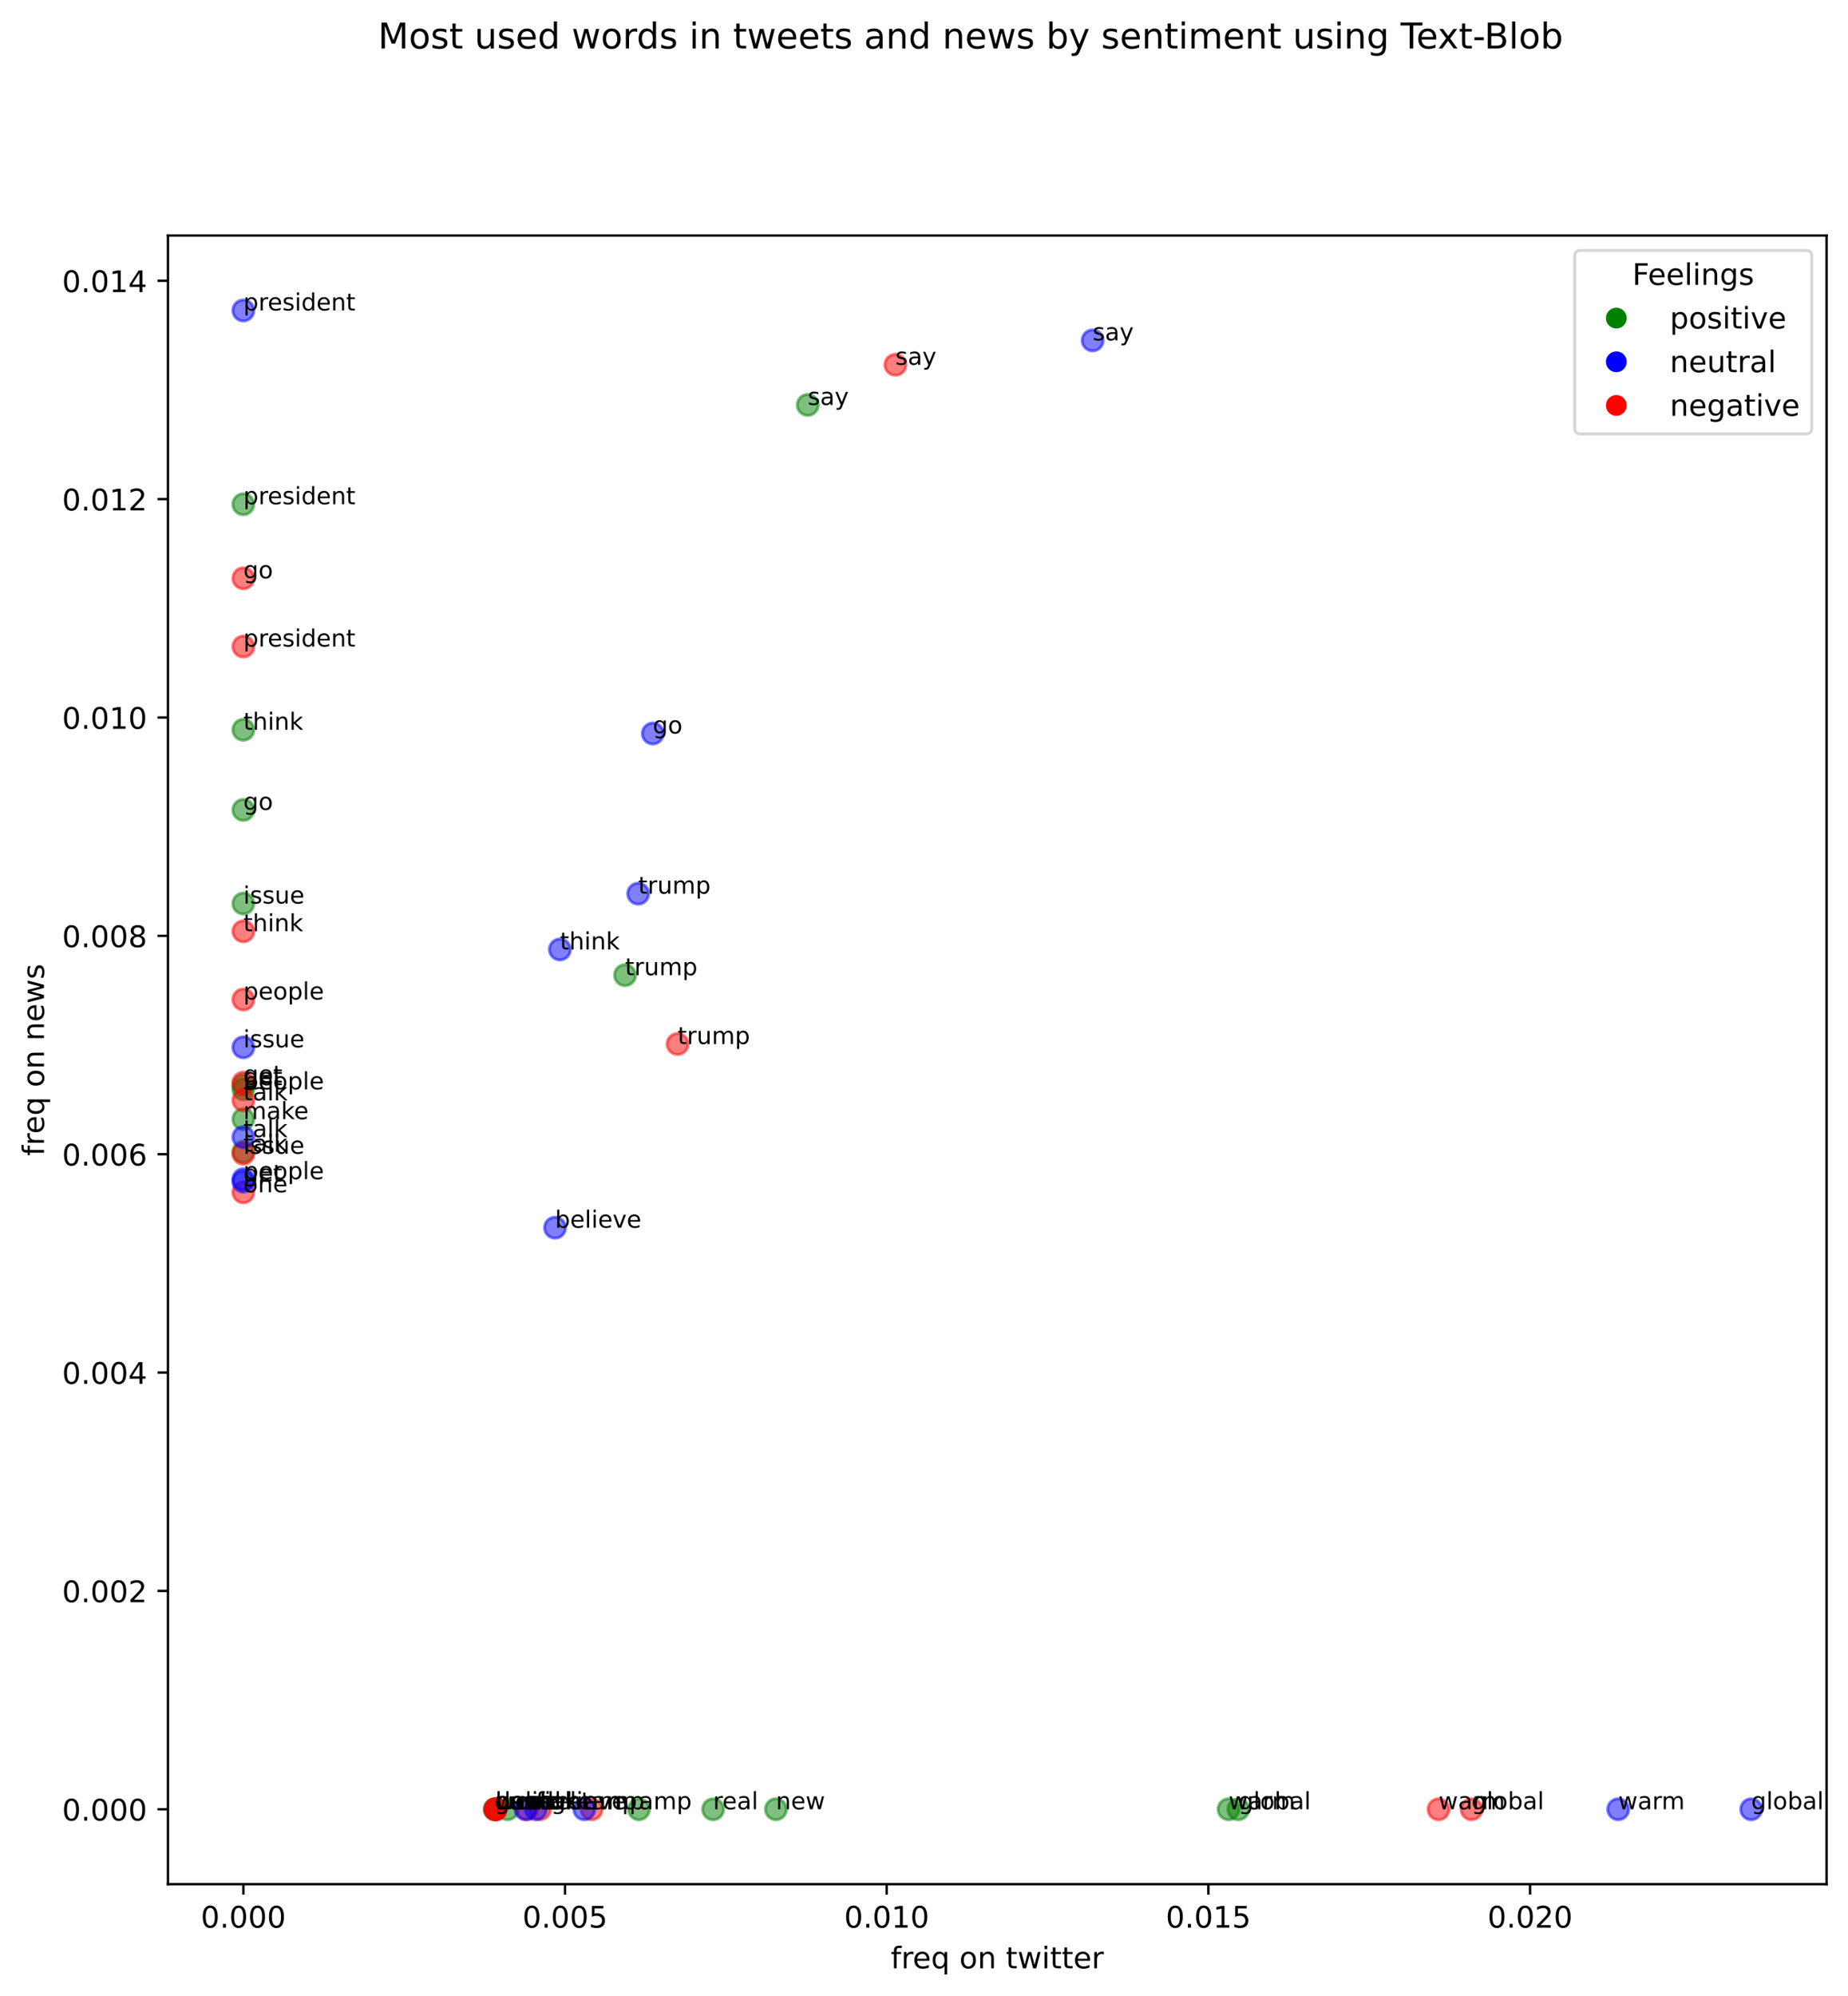 <?xml version="1.0" encoding="utf-8" standalone="no"?>
<!DOCTYPE svg PUBLIC "-//W3C//DTD SVG 1.1//EN"
  "http://www.w3.org/Graphics/SVG/1.1/DTD/svg11.dtd">
<!-- Created with matplotlib (https://matplotlib.org/) -->
<svg height="671.156pt" version="1.1" viewBox="0 0 621.706 671.156" width="621.706pt" xmlns="http://www.w3.org/2000/svg" xmlns:xlink="http://www.w3.org/1999/xlink">
 <defs>
  <style type="text/css">*{stroke-linecap:butt;stroke-linejoin:round;}</style>
 </defs>
 <g id="figure_1">
  <g id="patch_1">
   <path d="M 0 671.156 
L 621.706 671.156 
L 621.706 0 
L 0 0 
z
" style="fill:#ffffff;"/>
  </g>
  <g id="axes_1">
   <g id="patch_2">
    <path d="M 56.506 633.6 
L 614.506 633.6 
L 614.506 79.2 
L 56.506 79.2 
z
" style="fill:#ffffff;"/>
   </g>
   <g id="PathCollection_1">
    <defs>
     <path d="M 0 3.536 
C 0.938 3.536 1.837 3.163 2.5 2.5 
C 3.163 1.837 3.536 0.938 3.536 0 
C 3.536 -0.938 3.163 -1.837 2.5 -2.5 
C 1.837 -3.163 0.938 -3.536 0 -3.536 
C -0.938 -3.536 -1.837 -3.163 -2.5 -2.5 
C -3.163 -1.837 -3.536 -0.938 -3.536 0 
C -3.536 0.938 -3.163 1.837 -2.5 2.5 
C -1.837 3.163 -0.938 3.536 0 3.536 
z
" id="ma06e9c3354" style="stroke:#008000;stroke-opacity:0.5;"/>
    </defs>
    <g clip-path="url(#p3a94462283)">
     <use style="fill:#008000;fill-opacity:0.5;stroke:#008000;stroke-opacity:0.5;" x="416.606" xlink:href="#ma06e9c3354" y="608.4"/>
    </g>
   </g>
   <g id="PathCollection_2">
    <g clip-path="url(#p3a94462283)">
     <use style="fill:#008000;fill-opacity:0.5;stroke:#008000;stroke-opacity:0.5;" x="413.314" xlink:href="#ma06e9c3354" y="608.4"/>
    </g>
   </g>
   <g id="PathCollection_3">
    <g clip-path="url(#p3a94462283)">
     <use style="fill:#008000;fill-opacity:0.5;stroke:#008000;stroke-opacity:0.5;" x="261.036" xlink:href="#ma06e9c3354" y="608.4"/>
    </g>
   </g>
   <g id="PathCollection_4">
    <g clip-path="url(#p3a94462283)">
     <use style="fill:#008000;fill-opacity:0.5;stroke:#008000;stroke-opacity:0.5;" x="239.909" xlink:href="#ma06e9c3354" y="608.4"/>
    </g>
   </g>
   <g id="PathCollection_5">
    <g clip-path="url(#p3a94462283)">
     <use style="fill:#008000;fill-opacity:0.5;stroke:#008000;stroke-opacity:0.5;" x="214.941" xlink:href="#ma06e9c3354" y="608.4"/>
    </g>
   </g>
   <g id="PathCollection_6">
    <g clip-path="url(#p3a94462283)">
     <use style="fill:#008000;fill-opacity:0.5;stroke:#008000;stroke-opacity:0.5;" x="170.767" xlink:href="#ma06e9c3354" y="608.4"/>
    </g>
   </g>
   <g id="PathCollection_7">
    <g clip-path="url(#p3a94462283)">
     <use style="fill:#008000;fill-opacity:0.5;stroke:#008000;stroke-opacity:0.5;" x="166.651" xlink:href="#ma06e9c3354" y="608.4"/>
    </g>
   </g>
   <g id="PathCollection_8">
    <g clip-path="url(#p3a94462283)">
     <use style="fill:#008000;fill-opacity:0.5;stroke:#008000;stroke-opacity:0.5;" x="166.377" xlink:href="#ma06e9c3354" y="608.4"/>
    </g>
   </g>
   <g id="PathCollection_9">
    <g clip-path="url(#p3a94462283)">
     <use style="fill:#008000;fill-opacity:0.5;stroke:#008000;stroke-opacity:0.5;" x="81.87" xlink:href="#ma06e9c3354" y="169.553"/>
    </g>
   </g>
   <g id="PathCollection_10">
    <g clip-path="url(#p3a94462283)">
     <use style="fill:#008000;fill-opacity:0.5;stroke:#008000;stroke-opacity:0.5;" x="81.87" xlink:href="#ma06e9c3354" y="245.398"/>
    </g>
   </g>
   <g id="PathCollection_11">
    <g clip-path="url(#p3a94462283)">
     <use style="fill:#008000;fill-opacity:0.5;stroke:#008000;stroke-opacity:0.5;" x="81.87" xlink:href="#ma06e9c3354" y="272.349"/>
    </g>
   </g>
   <g id="PathCollection_12">
    <g clip-path="url(#p3a94462283)">
     <use style="fill:#008000;fill-opacity:0.5;stroke:#008000;stroke-opacity:0.5;" x="81.87" xlink:href="#ma06e9c3354" y="303.831"/>
    </g>
   </g>
   <g id="PathCollection_13">
    <g clip-path="url(#p3a94462283)">
     <use style="fill:#008000;fill-opacity:0.5;stroke:#008000;stroke-opacity:0.5;" x="81.87" xlink:href="#ma06e9c3354" y="364.888"/>
    </g>
   </g>
   <g id="PathCollection_14">
    <g clip-path="url(#p3a94462283)">
     <use style="fill:#008000;fill-opacity:0.5;stroke:#008000;stroke-opacity:0.5;" x="81.87" xlink:href="#ma06e9c3354" y="366.319"/>
    </g>
   </g>
   <g id="PathCollection_15">
    <g clip-path="url(#p3a94462283)">
     <use style="fill:#008000;fill-opacity:0.5;stroke:#008000;stroke-opacity:0.5;" x="81.87" xlink:href="#ma06e9c3354" y="376.336"/>
    </g>
   </g>
   <g id="PathCollection_16">
    <g clip-path="url(#p3a94462283)">
     <use style="fill:#008000;fill-opacity:0.5;stroke:#008000;stroke-opacity:0.5;" x="81.87" xlink:href="#ma06e9c3354" y="387.307"/>
    </g>
   </g>
   <g id="PathCollection_17">
    <g clip-path="url(#p3a94462283)">
     <use style="fill:#008000;fill-opacity:0.5;stroke:#008000;stroke-opacity:0.5;" x="271.737" xlink:href="#ma06e9c3354" y="136.163"/>
    </g>
   </g>
   <g id="PathCollection_18">
    <g clip-path="url(#p3a94462283)">
     <use style="fill:#008000;fill-opacity:0.5;stroke:#008000;stroke-opacity:0.5;" x="210.277" xlink:href="#ma06e9c3354" y="327.92"/>
    </g>
   </g>
   <g id="PathCollection_19">
    <defs>
     <path d="M 0 3.536 
C 0.938 3.536 1.837 3.163 2.5 2.5 
C 3.163 1.837 3.536 0.938 3.536 0 
C 3.536 -0.938 3.163 -1.837 2.5 -2.5 
C 1.837 -3.163 0.938 -3.536 0 -3.536 
C -0.938 -3.536 -1.837 -3.163 -2.5 -2.5 
C -3.163 -1.837 -3.536 -0.938 -3.536 0 
C -3.536 0.938 -3.163 1.837 -2.5 2.5 
C -1.837 3.163 -0.938 3.536 0 3.536 
z
" id="m58acd26bf7" style="stroke:#ff0000;stroke-opacity:0.5;"/>
    </defs>
    <g clip-path="url(#p3a94462283)">
     <use style="fill:#ff0000;fill-opacity:0.5;stroke:#ff0000;stroke-opacity:0.5;" x="495.045" xlink:href="#m58acd26bf7" y="608.4"/>
    </g>
   </g>
   <g id="PathCollection_20">
    <g clip-path="url(#p3a94462283)">
     <use style="fill:#ff0000;fill-opacity:0.5;stroke:#ff0000;stroke-opacity:0.5;" x="483.956" xlink:href="#m58acd26bf7" y="608.4"/>
    </g>
   </g>
   <g id="PathCollection_21">
    <g clip-path="url(#p3a94462283)">
     <use style="fill:#ff0000;fill-opacity:0.5;stroke:#ff0000;stroke-opacity:0.5;" x="199.025" xlink:href="#m58acd26bf7" y="608.4"/>
    </g>
   </g>
   <g id="PathCollection_22">
    <g clip-path="url(#p3a94462283)">
     <use style="fill:#ff0000;fill-opacity:0.5;stroke:#ff0000;stroke-opacity:0.5;" x="181.668" xlink:href="#m58acd26bf7" y="608.4"/>
    </g>
   </g>
   <g id="PathCollection_23">
    <g clip-path="url(#p3a94462283)">
     <use style="fill:#ff0000;fill-opacity:0.5;stroke:#ff0000;stroke-opacity:0.5;" x="177.329" xlink:href="#m58acd26bf7" y="608.4"/>
    </g>
   </g>
   <g id="PathCollection_24">
    <g clip-path="url(#p3a94462283)">
     <use style="fill:#ff0000;fill-opacity:0.5;stroke:#ff0000;stroke-opacity:0.5;" x="166.723" xlink:href="#m58acd26bf7" y="608.4"/>
    </g>
   </g>
   <g id="PathCollection_25">
    <g clip-path="url(#p3a94462283)">
     <use style="fill:#ff0000;fill-opacity:0.5;stroke:#ff0000;stroke-opacity:0.5;" x="166.723" xlink:href="#m58acd26bf7" y="608.4"/>
    </g>
   </g>
   <g id="PathCollection_26">
    <g clip-path="url(#p3a94462283)">
     <use style="fill:#ff0000;fill-opacity:0.5;stroke:#ff0000;stroke-opacity:0.5;" x="166.723" xlink:href="#m58acd26bf7" y="608.4"/>
    </g>
   </g>
   <g id="PathCollection_27">
    <g clip-path="url(#p3a94462283)">
     <use style="fill:#ff0000;fill-opacity:0.5;stroke:#ff0000;stroke-opacity:0.5;" x="81.87" xlink:href="#m58acd26bf7" y="194.473"/>
    </g>
   </g>
   <g id="PathCollection_28">
    <g clip-path="url(#p3a94462283)">
     <use style="fill:#ff0000;fill-opacity:0.5;stroke:#ff0000;stroke-opacity:0.5;" x="81.87" xlink:href="#m58acd26bf7" y="217.413"/>
    </g>
   </g>
   <g id="PathCollection_29">
    <g clip-path="url(#p3a94462283)">
     <use style="fill:#ff0000;fill-opacity:0.5;stroke:#ff0000;stroke-opacity:0.5;" x="81.87" xlink:href="#m58acd26bf7" y="313.165"/>
    </g>
   </g>
   <g id="PathCollection_30">
    <g clip-path="url(#p3a94462283)">
     <use style="fill:#ff0000;fill-opacity:0.5;stroke:#ff0000;stroke-opacity:0.5;" x="81.87" xlink:href="#m58acd26bf7" y="336.106"/>
    </g>
   </g>
   <g id="PathCollection_31">
    <g clip-path="url(#p3a94462283)">
     <use style="fill:#ff0000;fill-opacity:0.5;stroke:#ff0000;stroke-opacity:0.5;" x="81.87" xlink:href="#m58acd26bf7" y="364.033"/>
    </g>
   </g>
   <g id="PathCollection_32">
    <g clip-path="url(#p3a94462283)">
     <use style="fill:#ff0000;fill-opacity:0.5;stroke:#ff0000;stroke-opacity:0.5;" x="81.87" xlink:href="#m58acd26bf7" y="370.018"/>
    </g>
   </g>
   <g id="PathCollection_33">
    <g clip-path="url(#p3a94462283)">
     <use style="fill:#ff0000;fill-opacity:0.5;stroke:#ff0000;stroke-opacity:0.5;" x="81.87" xlink:href="#m58acd26bf7" y="387.971"/>
    </g>
   </g>
   <g id="PathCollection_34">
    <g clip-path="url(#p3a94462283)">
     <use style="fill:#ff0000;fill-opacity:0.5;stroke:#ff0000;stroke-opacity:0.5;" x="81.87" xlink:href="#m58acd26bf7" y="400.938"/>
    </g>
   </g>
   <g id="PathCollection_35">
    <g clip-path="url(#p3a94462283)">
     <use style="fill:#ff0000;fill-opacity:0.5;stroke:#ff0000;stroke-opacity:0.5;" x="301.234" xlink:href="#m58acd26bf7" y="122.659"/>
    </g>
   </g>
   <g id="PathCollection_36">
    <g clip-path="url(#p3a94462283)">
     <use style="fill:#ff0000;fill-opacity:0.5;stroke:#ff0000;stroke-opacity:0.5;" x="227.952" xlink:href="#m58acd26bf7" y="351.067"/>
    </g>
   </g>
   <g id="PathCollection_37">
    <defs>
     <path d="M 0 3.536 
C 0.938 3.536 1.837 3.163 2.5 2.5 
C 3.163 1.837 3.536 0.938 3.536 0 
C 3.536 -0.938 3.163 -1.837 2.5 -2.5 
C 1.837 -3.163 0.938 -3.536 0 -3.536 
C -0.938 -3.536 -1.837 -3.163 -2.5 -2.5 
C -3.163 -1.837 -3.536 -0.938 -3.536 0 
C -3.536 0.938 -3.163 1.837 -2.5 2.5 
C -1.837 3.163 -0.938 3.536 0 3.536 
z
" id="m113027dd14" style="stroke:#0000ff;stroke-opacity:0.5;"/>
    </defs>
    <g clip-path="url(#p3a94462283)">
     <use style="fill:#0000ff;fill-opacity:0.5;stroke:#0000ff;stroke-opacity:0.5;" x="589.143" xlink:href="#m113027dd14" y="608.4"/>
    </g>
   </g>
   <g id="PathCollection_38">
    <g clip-path="url(#p3a94462283)">
     <use style="fill:#0000ff;fill-opacity:0.5;stroke:#0000ff;stroke-opacity:0.5;" x="544.402" xlink:href="#m113027dd14" y="608.4"/>
    </g>
   </g>
   <g id="PathCollection_39">
    <g clip-path="url(#p3a94462283)">
     <use style="fill:#0000ff;fill-opacity:0.5;stroke:#0000ff;stroke-opacity:0.5;" x="196.558" xlink:href="#m113027dd14" y="608.4"/>
    </g>
   </g>
   <g id="PathCollection_40">
    <g clip-path="url(#p3a94462283)">
     <use style="fill:#0000ff;fill-opacity:0.5;stroke:#0000ff;stroke-opacity:0.5;" x="180.3" xlink:href="#m113027dd14" y="608.4"/>
    </g>
   </g>
   <g id="PathCollection_41">
    <g clip-path="url(#p3a94462283)">
     <use style="fill:#0000ff;fill-opacity:0.5;stroke:#0000ff;stroke-opacity:0.5;" x="176.771" xlink:href="#m113027dd14" y="608.4"/>
    </g>
   </g>
   <g id="PathCollection_42">
    <g clip-path="url(#p3a94462283)">
     <use style="fill:#0000ff;fill-opacity:0.5;stroke:#0000ff;stroke-opacity:0.5;" x="81.87" xlink:href="#m113027dd14" y="104.4"/>
    </g>
   </g>
   <g id="PathCollection_43">
    <g clip-path="url(#p3a94462283)">
     <use style="fill:#0000ff;fill-opacity:0.5;stroke:#0000ff;stroke-opacity:0.5;" x="81.87" xlink:href="#m113027dd14" y="352.184"/>
    </g>
   </g>
   <g id="PathCollection_44">
    <g clip-path="url(#p3a94462283)">
     <use style="fill:#0000ff;fill-opacity:0.5;stroke:#0000ff;stroke-opacity:0.5;" x="81.87" xlink:href="#m113027dd14" y="382.375"/>
    </g>
   </g>
   <g id="PathCollection_45">
    <g clip-path="url(#p3a94462283)">
     <use style="fill:#0000ff;fill-opacity:0.5;stroke:#0000ff;stroke-opacity:0.5;" x="81.87" xlink:href="#m113027dd14" y="396.519"/>
    </g>
   </g>
   <g id="PathCollection_46">
    <g clip-path="url(#p3a94462283)">
     <use style="fill:#0000ff;fill-opacity:0.5;stroke:#0000ff;stroke-opacity:0.5;" x="81.87" xlink:href="#m113027dd14" y="397.335"/>
    </g>
   </g>
   <g id="PathCollection_47">
    <g clip-path="url(#p3a94462283)">
     <use style="fill:#0000ff;fill-opacity:0.5;stroke:#0000ff;stroke-opacity:0.5;" x="367.581" xlink:href="#m113027dd14" y="114.464"/>
    </g>
   </g>
   <g id="PathCollection_48">
    <g clip-path="url(#p3a94462283)">
     <use style="fill:#0000ff;fill-opacity:0.5;stroke:#0000ff;stroke-opacity:0.5;" x="219.621" xlink:href="#m113027dd14" y="246.651"/>
    </g>
   </g>
   <g id="PathCollection_49">
    <g clip-path="url(#p3a94462283)">
     <use style="fill:#0000ff;fill-opacity:0.5;stroke:#0000ff;stroke-opacity:0.5;" x="214.706" xlink:href="#m113027dd14" y="300.506"/>
    </g>
   </g>
   <g id="PathCollection_50">
    <g clip-path="url(#p3a94462283)">
     <use style="fill:#0000ff;fill-opacity:0.5;stroke:#0000ff;stroke-opacity:0.5;" x="188.366" xlink:href="#m113027dd14" y="319.273"/>
    </g>
   </g>
   <g id="PathCollection_51">
    <g clip-path="url(#p3a94462283)">
     <use style="fill:#0000ff;fill-opacity:0.5;stroke:#0000ff;stroke-opacity:0.5;" x="186.727" xlink:href="#m113027dd14" y="412.838"/>
    </g>
   </g>
   <g id="matplotlib.axis_1">
    <g id="xtick_1">
     <g id="line2d_1">
      <defs>
       <path d="M 0 0 
L 0 3.5 
" id="m6becdf3699" style="stroke:#000000;stroke-width:0.8;"/>
      </defs>
      <g>
       <use style="stroke:#000000;stroke-width:0.8;" x="81.87" xlink:href="#m6becdf3699" y="633.6"/>
      </g>
     </g>
     <g id="text_1">
      <!-- 0.000 -->
      <g transform="translate(67.556 648.198)scale(0.1 -0.1)">
       <defs>
        <path d="M 31.781 66.406 
Q 24.172 66.406 20.328 58.906 
Q 16.5 51.422 16.5 36.375 
Q 16.5 21.391 20.328 13.891 
Q 24.172 6.391 31.781 6.391 
Q 39.453 6.391 43.281 13.891 
Q 47.125 21.391 47.125 36.375 
Q 47.125 51.422 43.281 58.906 
Q 39.453 66.406 31.781 66.406 
z
M 31.781 74.219 
Q 44.047 74.219 50.516 64.516 
Q 56.984 54.828 56.984 36.375 
Q 56.984 17.969 50.516 8.266 
Q 44.047 -1.422 31.781 -1.422 
Q 19.531 -1.422 13.062 8.266 
Q 6.594 17.969 6.594 36.375 
Q 6.594 54.828 13.062 64.516 
Q 19.531 74.219 31.781 74.219 
z
" id="DejaVuSans-48"/>
        <path d="M 10.688 12.406 
L 21 12.406 
L 21 0 
L 10.688 0 
z
" id="DejaVuSans-46"/>
       </defs>
       <use xlink:href="#DejaVuSans-48"/>
       <use x="63.623" xlink:href="#DejaVuSans-46"/>
       <use x="95.41" xlink:href="#DejaVuSans-48"/>
       <use x="159.033" xlink:href="#DejaVuSans-48"/>
       <use x="222.656" xlink:href="#DejaVuSans-48"/>
      </g>
     </g>
    </g>
    <g id="xtick_2">
     <g id="line2d_2">
      <g>
       <use style="stroke:#000000;stroke-width:0.8;" x="190.088" xlink:href="#m6becdf3699" y="633.6"/>
      </g>
     </g>
     <g id="text_2">
      <!-- 0.005 -->
      <g transform="translate(175.774 648.198)scale(0.1 -0.1)">
       <defs>
        <path d="M 10.797 72.906 
L 49.516 72.906 
L 49.516 64.594 
L 19.828 64.594 
L 19.828 46.734 
Q 21.969 47.469 24.109 47.828 
Q 26.266 48.188 28.422 48.188 
Q 40.625 48.188 47.75 41.5 
Q 54.891 34.812 54.891 23.391 
Q 54.891 11.625 47.562 5.094 
Q 40.234 -1.422 26.906 -1.422 
Q 22.312 -1.422 17.547 -0.641 
Q 12.797 0.141 7.719 1.703 
L 7.719 11.625 
Q 12.109 9.234 16.797 8.062 
Q 21.484 6.891 26.703 6.891 
Q 35.156 6.891 40.078 11.328 
Q 45.016 15.766 45.016 23.391 
Q 45.016 31 40.078 35.438 
Q 35.156 39.891 26.703 39.891 
Q 22.75 39.891 18.812 39.016 
Q 14.891 38.141 10.797 36.281 
z
" id="DejaVuSans-53"/>
       </defs>
       <use xlink:href="#DejaVuSans-48"/>
       <use x="63.623" xlink:href="#DejaVuSans-46"/>
       <use x="95.41" xlink:href="#DejaVuSans-48"/>
       <use x="159.033" xlink:href="#DejaVuSans-48"/>
       <use x="222.656" xlink:href="#DejaVuSans-53"/>
      </g>
     </g>
    </g>
    <g id="xtick_3">
     <g id="line2d_3">
      <g>
       <use style="stroke:#000000;stroke-width:0.8;" x="298.307" xlink:href="#m6becdf3699" y="633.6"/>
      </g>
     </g>
     <g id="text_3">
      <!-- 0.010 -->
      <g transform="translate(283.993 648.198)scale(0.1 -0.1)">
       <defs>
        <path d="M 12.406 8.297 
L 28.516 8.297 
L 28.516 63.922 
L 10.984 60.406 
L 10.984 69.391 
L 28.422 72.906 
L 38.281 72.906 
L 38.281 8.297 
L 54.391 8.297 
L 54.391 0 
L 12.406 0 
z
" id="DejaVuSans-49"/>
       </defs>
       <use xlink:href="#DejaVuSans-48"/>
       <use x="63.623" xlink:href="#DejaVuSans-46"/>
       <use x="95.41" xlink:href="#DejaVuSans-48"/>
       <use x="159.033" xlink:href="#DejaVuSans-49"/>
       <use x="222.656" xlink:href="#DejaVuSans-48"/>
      </g>
     </g>
    </g>
    <g id="xtick_4">
     <g id="line2d_4">
      <g>
       <use style="stroke:#000000;stroke-width:0.8;" x="406.526" xlink:href="#m6becdf3699" y="633.6"/>
      </g>
     </g>
     <g id="text_4">
      <!-- 0.015 -->
      <g transform="translate(392.212 648.198)scale(0.1 -0.1)">
       <use xlink:href="#DejaVuSans-48"/>
       <use x="63.623" xlink:href="#DejaVuSans-46"/>
       <use x="95.41" xlink:href="#DejaVuSans-48"/>
       <use x="159.033" xlink:href="#DejaVuSans-49"/>
       <use x="222.656" xlink:href="#DejaVuSans-53"/>
      </g>
     </g>
    </g>
    <g id="xtick_5">
     <g id="line2d_5">
      <g>
       <use style="stroke:#000000;stroke-width:0.8;" x="514.744" xlink:href="#m6becdf3699" y="633.6"/>
      </g>
     </g>
     <g id="text_5">
      <!-- 0.020 -->
      <g transform="translate(500.43 648.198)scale(0.1 -0.1)">
       <defs>
        <path d="M 19.188 8.297 
L 53.609 8.297 
L 53.609 0 
L 7.328 0 
L 7.328 8.297 
Q 12.938 14.109 22.625 23.891 
Q 32.328 33.688 34.812 36.531 
Q 39.547 41.844 41.422 45.531 
Q 43.312 49.219 43.312 52.781 
Q 43.312 58.594 39.234 62.25 
Q 35.156 65.922 28.609 65.922 
Q 23.969 65.922 18.812 64.312 
Q 13.672 62.703 7.812 59.422 
L 7.812 69.391 
Q 13.766 71.781 18.938 73 
Q 24.125 74.219 28.422 74.219 
Q 39.75 74.219 46.484 68.547 
Q 53.219 62.891 53.219 53.422 
Q 53.219 48.922 51.531 44.891 
Q 49.859 40.875 45.406 35.406 
Q 44.188 33.984 37.641 27.219 
Q 31.109 20.453 19.188 8.297 
z
" id="DejaVuSans-50"/>
       </defs>
       <use xlink:href="#DejaVuSans-48"/>
       <use x="63.623" xlink:href="#DejaVuSans-46"/>
       <use x="95.41" xlink:href="#DejaVuSans-48"/>
       <use x="159.033" xlink:href="#DejaVuSans-50"/>
       <use x="222.656" xlink:href="#DejaVuSans-48"/>
      </g>
     </g>
    </g>
    <g id="text_6">
     <!-- freq on twitter -->
     <g transform="translate(299.655 661.877)scale(0.1 -0.1)">
      <defs>
       <path d="M 37.109 75.984 
L 37.109 68.5 
L 28.516 68.5 
Q 23.688 68.5 21.797 66.547 
Q 19.922 64.594 19.922 59.516 
L 19.922 54.688 
L 34.719 54.688 
L 34.719 47.703 
L 19.922 47.703 
L 19.922 0 
L 10.891 0 
L 10.891 47.703 
L 2.297 47.703 
L 2.297 54.688 
L 10.891 54.688 
L 10.891 58.5 
Q 10.891 67.625 15.141 71.797 
Q 19.391 75.984 28.609 75.984 
z
" id="DejaVuSans-102"/>
       <path d="M 41.109 46.297 
Q 39.594 47.172 37.812 47.578 
Q 36.031 48 33.891 48 
Q 26.266 48 22.188 43.047 
Q 18.109 38.094 18.109 28.812 
L 18.109 0 
L 9.078 0 
L 9.078 54.688 
L 18.109 54.688 
L 18.109 46.188 
Q 20.953 51.172 25.484 53.578 
Q 30.031 56 36.531 56 
Q 37.453 56 38.578 55.875 
Q 39.703 55.766 41.062 55.516 
z
" id="DejaVuSans-114"/>
       <path d="M 56.203 29.594 
L 56.203 25.203 
L 14.891 25.203 
Q 15.484 15.922 20.484 11.062 
Q 25.484 6.203 34.422 6.203 
Q 39.594 6.203 44.453 7.469 
Q 49.312 8.734 54.109 11.281 
L 54.109 2.781 
Q 49.266 0.734 44.188 -0.344 
Q 39.109 -1.422 33.891 -1.422 
Q 20.797 -1.422 13.156 6.188 
Q 5.516 13.812 5.516 26.812 
Q 5.516 40.234 12.766 48.109 
Q 20.016 56 32.328 56 
Q 43.359 56 49.781 48.891 
Q 56.203 41.797 56.203 29.594 
z
M 47.219 32.234 
Q 47.125 39.594 43.094 43.984 
Q 39.062 48.391 32.422 48.391 
Q 24.906 48.391 20.391 44.141 
Q 15.875 39.891 15.188 32.172 
z
" id="DejaVuSans-101"/>
       <path d="M 14.797 27.297 
Q 14.797 17.391 18.875 11.75 
Q 22.953 6.109 30.078 6.109 
Q 37.203 6.109 41.297 11.75 
Q 45.406 17.391 45.406 27.297 
Q 45.406 37.203 41.297 42.844 
Q 37.203 48.484 30.078 48.484 
Q 22.953 48.484 18.875 42.844 
Q 14.797 37.203 14.797 27.297 
z
M 45.406 8.203 
Q 42.578 3.328 38.25 0.953 
Q 33.938 -1.422 27.875 -1.422 
Q 17.969 -1.422 11.734 6.484 
Q 5.516 14.406 5.516 27.297 
Q 5.516 40.188 11.734 48.094 
Q 17.969 56 27.875 56 
Q 33.938 56 38.25 53.625 
Q 42.578 51.266 45.406 46.391 
L 45.406 54.688 
L 54.391 54.688 
L 54.391 -20.797 
L 45.406 -20.797 
z
" id="DejaVuSans-113"/>
       <path id="DejaVuSans-32"/>
       <path d="M 30.609 48.391 
Q 23.391 48.391 19.188 42.75 
Q 14.984 37.109 14.984 27.297 
Q 14.984 17.484 19.156 11.844 
Q 23.344 6.203 30.609 6.203 
Q 37.797 6.203 41.984 11.859 
Q 46.188 17.531 46.188 27.297 
Q 46.188 37.016 41.984 42.703 
Q 37.797 48.391 30.609 48.391 
z
M 30.609 56 
Q 42.328 56 49.016 48.375 
Q 55.719 40.766 55.719 27.297 
Q 55.719 13.875 49.016 6.219 
Q 42.328 -1.422 30.609 -1.422 
Q 18.844 -1.422 12.172 6.219 
Q 5.516 13.875 5.516 27.297 
Q 5.516 40.766 12.172 48.375 
Q 18.844 56 30.609 56 
z
" id="DejaVuSans-111"/>
       <path d="M 54.891 33.016 
L 54.891 0 
L 45.906 0 
L 45.906 32.719 
Q 45.906 40.484 42.875 44.328 
Q 39.844 48.188 33.797 48.188 
Q 26.516 48.188 22.312 43.547 
Q 18.109 38.922 18.109 30.906 
L 18.109 0 
L 9.078 0 
L 9.078 54.688 
L 18.109 54.688 
L 18.109 46.188 
Q 21.344 51.125 25.703 53.562 
Q 30.078 56 35.797 56 
Q 45.219 56 50.047 50.172 
Q 54.891 44.344 54.891 33.016 
z
" id="DejaVuSans-110"/>
       <path d="M 18.312 70.219 
L 18.312 54.688 
L 36.812 54.688 
L 36.812 47.703 
L 18.312 47.703 
L 18.312 18.016 
Q 18.312 11.328 20.141 9.422 
Q 21.969 7.516 27.594 7.516 
L 36.812 7.516 
L 36.812 0 
L 27.594 0 
Q 17.188 0 13.234 3.875 
Q 9.281 7.766 9.281 18.016 
L 9.281 47.703 
L 2.688 47.703 
L 2.688 54.688 
L 9.281 54.688 
L 9.281 70.219 
z
" id="DejaVuSans-116"/>
       <path d="M 4.203 54.688 
L 13.188 54.688 
L 24.422 12.016 
L 35.594 54.688 
L 46.188 54.688 
L 57.422 12.016 
L 68.609 54.688 
L 77.594 54.688 
L 63.281 0 
L 52.688 0 
L 40.922 44.828 
L 29.109 0 
L 18.5 0 
z
" id="DejaVuSans-119"/>
       <path d="M 9.422 54.688 
L 18.406 54.688 
L 18.406 0 
L 9.422 0 
z
M 9.422 75.984 
L 18.406 75.984 
L 18.406 64.594 
L 9.422 64.594 
z
" id="DejaVuSans-105"/>
      </defs>
      <use xlink:href="#DejaVuSans-102"/>
      <use x="35.205" xlink:href="#DejaVuSans-114"/>
      <use x="74.068" xlink:href="#DejaVuSans-101"/>
      <use x="135.592" xlink:href="#DejaVuSans-113"/>
      <use x="199.068" xlink:href="#DejaVuSans-32"/>
      <use x="230.855" xlink:href="#DejaVuSans-111"/>
      <use x="292.037" xlink:href="#DejaVuSans-110"/>
      <use x="355.416" xlink:href="#DejaVuSans-32"/>
      <use x="387.203" xlink:href="#DejaVuSans-116"/>
      <use x="426.412" xlink:href="#DejaVuSans-119"/>
      <use x="508.199" xlink:href="#DejaVuSans-105"/>
      <use x="535.982" xlink:href="#DejaVuSans-116"/>
      <use x="575.191" xlink:href="#DejaVuSans-116"/>
      <use x="614.4" xlink:href="#DejaVuSans-101"/>
      <use x="675.924" xlink:href="#DejaVuSans-114"/>
     </g>
    </g>
   </g>
   <g id="matplotlib.axis_2">
    <g id="ytick_1">
     <g id="line2d_6">
      <defs>
       <path d="M 0 0 
L -3.5 0 
" id="m9b636e0276" style="stroke:#000000;stroke-width:0.8;"/>
      </defs>
      <g>
       <use style="stroke:#000000;stroke-width:0.8;" x="56.506" xlink:href="#m9b636e0276" y="608.4"/>
      </g>
     </g>
     <g id="text_7">
      <!-- 0.000 -->
      <g transform="translate(20.878 612.199)scale(0.1 -0.1)">
       <use xlink:href="#DejaVuSans-48"/>
       <use x="63.623" xlink:href="#DejaVuSans-46"/>
       <use x="95.41" xlink:href="#DejaVuSans-48"/>
       <use x="159.033" xlink:href="#DejaVuSans-48"/>
       <use x="222.656" xlink:href="#DejaVuSans-48"/>
      </g>
     </g>
    </g>
    <g id="ytick_2">
     <g id="line2d_7">
      <g>
       <use style="stroke:#000000;stroke-width:0.8;" x="56.506" xlink:href="#m9b636e0276" y="534.974"/>
      </g>
     </g>
     <g id="text_8">
      <!-- 0.002 -->
      <g transform="translate(20.878 538.774)scale(0.1 -0.1)">
       <use xlink:href="#DejaVuSans-48"/>
       <use x="63.623" xlink:href="#DejaVuSans-46"/>
       <use x="95.41" xlink:href="#DejaVuSans-48"/>
       <use x="159.033" xlink:href="#DejaVuSans-48"/>
       <use x="222.656" xlink:href="#DejaVuSans-50"/>
      </g>
     </g>
    </g>
    <g id="ytick_3">
     <g id="line2d_8">
      <g>
       <use style="stroke:#000000;stroke-width:0.8;" x="56.506" xlink:href="#m9b636e0276" y="461.549"/>
      </g>
     </g>
     <g id="text_9">
      <!-- 0.004 -->
      <g transform="translate(20.878 465.348)scale(0.1 -0.1)">
       <defs>
        <path d="M 37.797 64.312 
L 12.891 25.391 
L 37.797 25.391 
z
M 35.203 72.906 
L 47.609 72.906 
L 47.609 25.391 
L 58.016 25.391 
L 58.016 17.188 
L 47.609 17.188 
L 47.609 0 
L 37.797 0 
L 37.797 17.188 
L 4.891 17.188 
L 4.891 26.703 
z
" id="DejaVuSans-52"/>
       </defs>
       <use xlink:href="#DejaVuSans-48"/>
       <use x="63.623" xlink:href="#DejaVuSans-46"/>
       <use x="95.41" xlink:href="#DejaVuSans-48"/>
       <use x="159.033" xlink:href="#DejaVuSans-48"/>
       <use x="222.656" xlink:href="#DejaVuSans-52"/>
      </g>
     </g>
    </g>
    <g id="ytick_4">
     <g id="line2d_9">
      <g>
       <use style="stroke:#000000;stroke-width:0.8;" x="56.506" xlink:href="#m9b636e0276" y="388.123"/>
      </g>
     </g>
     <g id="text_10">
      <!-- 0.006 -->
      <g transform="translate(20.878 391.922)scale(0.1 -0.1)">
       <defs>
        <path d="M 33.016 40.375 
Q 26.375 40.375 22.484 35.828 
Q 18.609 31.297 18.609 23.391 
Q 18.609 15.531 22.484 10.953 
Q 26.375 6.391 33.016 6.391 
Q 39.656 6.391 43.531 10.953 
Q 47.406 15.531 47.406 23.391 
Q 47.406 31.297 43.531 35.828 
Q 39.656 40.375 33.016 40.375 
z
M 52.594 71.297 
L 52.594 62.312 
Q 48.875 64.062 45.094 64.984 
Q 41.312 65.922 37.594 65.922 
Q 27.828 65.922 22.672 59.328 
Q 17.531 52.734 16.797 39.406 
Q 19.672 43.656 24.016 45.922 
Q 28.375 48.188 33.594 48.188 
Q 44.578 48.188 50.953 41.516 
Q 57.328 34.859 57.328 23.391 
Q 57.328 12.156 50.688 5.359 
Q 44.047 -1.422 33.016 -1.422 
Q 20.359 -1.422 13.672 8.266 
Q 6.984 17.969 6.984 36.375 
Q 6.984 53.656 15.188 63.938 
Q 23.391 74.219 37.203 74.219 
Q 40.922 74.219 44.703 73.484 
Q 48.484 72.75 52.594 71.297 
z
" id="DejaVuSans-54"/>
       </defs>
       <use xlink:href="#DejaVuSans-48"/>
       <use x="63.623" xlink:href="#DejaVuSans-46"/>
       <use x="95.41" xlink:href="#DejaVuSans-48"/>
       <use x="159.033" xlink:href="#DejaVuSans-48"/>
       <use x="222.656" xlink:href="#DejaVuSans-54"/>
      </g>
     </g>
    </g>
    <g id="ytick_5">
     <g id="line2d_10">
      <g>
       <use style="stroke:#000000;stroke-width:0.8;" x="56.506" xlink:href="#m9b636e0276" y="314.697"/>
      </g>
     </g>
     <g id="text_11">
      <!-- 0.008 -->
      <g transform="translate(20.878 318.496)scale(0.1 -0.1)">
       <defs>
        <path d="M 31.781 34.625 
Q 24.75 34.625 20.719 30.859 
Q 16.703 27.094 16.703 20.516 
Q 16.703 13.922 20.719 10.156 
Q 24.75 6.391 31.781 6.391 
Q 38.812 6.391 42.859 10.172 
Q 46.922 13.969 46.922 20.516 
Q 46.922 27.094 42.891 30.859 
Q 38.875 34.625 31.781 34.625 
z
M 21.922 38.812 
Q 15.578 40.375 12.031 44.719 
Q 8.5 49.078 8.5 55.328 
Q 8.5 64.062 14.719 69.141 
Q 20.953 74.219 31.781 74.219 
Q 42.672 74.219 48.875 69.141 
Q 55.078 64.062 55.078 55.328 
Q 55.078 49.078 51.531 44.719 
Q 48 40.375 41.703 38.812 
Q 48.828 37.156 52.797 32.312 
Q 56.781 27.484 56.781 20.516 
Q 56.781 9.906 50.312 4.234 
Q 43.844 -1.422 31.781 -1.422 
Q 19.734 -1.422 13.25 4.234 
Q 6.781 9.906 6.781 20.516 
Q 6.781 27.484 10.781 32.312 
Q 14.797 37.156 21.922 38.812 
z
M 18.312 54.391 
Q 18.312 48.734 21.844 45.562 
Q 25.391 42.391 31.781 42.391 
Q 38.141 42.391 41.719 45.562 
Q 45.312 48.734 45.312 54.391 
Q 45.312 60.062 41.719 63.234 
Q 38.141 66.406 31.781 66.406 
Q 25.391 66.406 21.844 63.234 
Q 18.312 60.062 18.312 54.391 
z
" id="DejaVuSans-56"/>
       </defs>
       <use xlink:href="#DejaVuSans-48"/>
       <use x="63.623" xlink:href="#DejaVuSans-46"/>
       <use x="95.41" xlink:href="#DejaVuSans-48"/>
       <use x="159.033" xlink:href="#DejaVuSans-48"/>
       <use x="222.656" xlink:href="#DejaVuSans-56"/>
      </g>
     </g>
    </g>
    <g id="ytick_6">
     <g id="line2d_11">
      <g>
       <use style="stroke:#000000;stroke-width:0.8;" x="56.506" xlink:href="#m9b636e0276" y="241.271"/>
      </g>
     </g>
     <g id="text_12">
      <!-- 0.010 -->
      <g transform="translate(20.878 245.071)scale(0.1 -0.1)">
       <use xlink:href="#DejaVuSans-48"/>
       <use x="63.623" xlink:href="#DejaVuSans-46"/>
       <use x="95.41" xlink:href="#DejaVuSans-48"/>
       <use x="159.033" xlink:href="#DejaVuSans-49"/>
       <use x="222.656" xlink:href="#DejaVuSans-48"/>
      </g>
     </g>
    </g>
    <g id="ytick_7">
     <g id="line2d_12">
      <g>
       <use style="stroke:#000000;stroke-width:0.8;" x="56.506" xlink:href="#m9b636e0276" y="167.846"/>
      </g>
     </g>
     <g id="text_13">
      <!-- 0.012 -->
      <g transform="translate(20.878 171.645)scale(0.1 -0.1)">
       <use xlink:href="#DejaVuSans-48"/>
       <use x="63.623" xlink:href="#DejaVuSans-46"/>
       <use x="95.41" xlink:href="#DejaVuSans-48"/>
       <use x="159.033" xlink:href="#DejaVuSans-49"/>
       <use x="222.656" xlink:href="#DejaVuSans-50"/>
      </g>
     </g>
    </g>
    <g id="ytick_8">
     <g id="line2d_13">
      <g>
       <use style="stroke:#000000;stroke-width:0.8;" x="56.506" xlink:href="#m9b636e0276" y="94.42"/>
      </g>
     </g>
     <g id="text_14">
      <!-- 0.014 -->
      <g transform="translate(20.878 98.219)scale(0.1 -0.1)">
       <use xlink:href="#DejaVuSans-48"/>
       <use x="63.623" xlink:href="#DejaVuSans-46"/>
       <use x="95.41" xlink:href="#DejaVuSans-48"/>
       <use x="159.033" xlink:href="#DejaVuSans-49"/>
       <use x="222.656" xlink:href="#DejaVuSans-52"/>
      </g>
     </g>
    </g>
    <g id="text_15">
     <!-- freq on news -->
     <g transform="translate(14.798 388.699)rotate(-90)scale(0.1 -0.1)">
      <defs>
       <path d="M 44.281 53.078 
L 44.281 44.578 
Q 40.484 46.531 36.375 47.5 
Q 32.281 48.484 27.875 48.484 
Q 21.188 48.484 17.844 46.438 
Q 14.5 44.391 14.5 40.281 
Q 14.5 37.156 16.891 35.375 
Q 19.281 33.594 26.516 31.984 
L 29.594 31.297 
Q 39.156 29.25 43.188 25.516 
Q 47.219 21.781 47.219 15.094 
Q 47.219 7.469 41.188 3.016 
Q 35.156 -1.422 24.609 -1.422 
Q 20.219 -1.422 15.453 -0.562 
Q 10.688 0.297 5.422 2 
L 5.422 11.281 
Q 10.406 8.688 15.234 7.391 
Q 20.062 6.109 24.812 6.109 
Q 31.156 6.109 34.562 8.281 
Q 37.984 10.453 37.984 14.406 
Q 37.984 18.062 35.516 20.016 
Q 33.062 21.969 24.703 23.781 
L 21.578 24.516 
Q 13.234 26.266 9.516 29.906 
Q 5.812 33.547 5.812 39.891 
Q 5.812 47.609 11.281 51.797 
Q 16.75 56 26.812 56 
Q 31.781 56 36.172 55.266 
Q 40.578 54.547 44.281 53.078 
z
" id="DejaVuSans-115"/>
      </defs>
      <use xlink:href="#DejaVuSans-102"/>
      <use x="35.205" xlink:href="#DejaVuSans-114"/>
      <use x="74.068" xlink:href="#DejaVuSans-101"/>
      <use x="135.592" xlink:href="#DejaVuSans-113"/>
      <use x="199.068" xlink:href="#DejaVuSans-32"/>
      <use x="230.855" xlink:href="#DejaVuSans-111"/>
      <use x="292.037" xlink:href="#DejaVuSans-110"/>
      <use x="355.416" xlink:href="#DejaVuSans-32"/>
      <use x="387.203" xlink:href="#DejaVuSans-110"/>
      <use x="450.582" xlink:href="#DejaVuSans-101"/>
      <use x="512.105" xlink:href="#DejaVuSans-119"/>
      <use x="593.893" xlink:href="#DejaVuSans-115"/>
     </g>
    </g>
   </g>
   <g id="line2d_14">
    <defs>
     <path d="M 0 3 
C 0.796 3 1.559 2.684 2.121 2.121 
C 2.684 1.559 3 0.796 3 0 
C 3 -0.796 2.684 -1.559 2.121 -2.121 
C 1.559 -2.684 0.796 -3 0 -3 
C -0.796 -3 -1.559 -2.684 -2.121 -2.121 
C -2.684 -1.559 -3 -0.796 -3 0 
C -3 0.796 -2.684 1.559 -2.121 2.121 
C -1.559 2.684 -0.796 3 0 3 
z
" id="m01e0cd31d7" style="stroke:#008000;"/>
    </defs>
    <g clip-path="url(#p3a94462283)">
     <use style="fill:#008000;stroke:#008000;" x="0" xlink:href="#m01e0cd31d7" y="0"/>
    </g>
   </g>
   <g id="line2d_15">
    <defs>
     <path d="M 0 3 
C 0.796 3 1.559 2.684 2.121 2.121 
C 2.684 1.559 3 0.796 3 0 
C 3 -0.796 2.684 -1.559 2.121 -2.121 
C 1.559 -2.684 0.796 -3 0 -3 
C -0.796 -3 -1.559 -2.684 -2.121 -2.121 
C -2.684 -1.559 -3 -0.796 -3 0 
C -3 0.796 -2.684 1.559 -2.121 2.121 
C -1.559 2.684 -0.796 3 0 3 
z
" id="mf7f37f5899" style="stroke:#0000ff;"/>
    </defs>
    <g clip-path="url(#p3a94462283)">
     <use style="fill:#0000ff;stroke:#0000ff;" x="0" xlink:href="#mf7f37f5899" y="0"/>
    </g>
   </g>
   <g id="line2d_16">
    <defs>
     <path d="M 0 3 
C 0.796 3 1.559 2.684 2.121 2.121 
C 2.684 1.559 3 0.796 3 0 
C 3 -0.796 2.684 -1.559 2.121 -2.121 
C 1.559 -2.684 0.796 -3 0 -3 
C -0.796 -3 -1.559 -2.684 -2.121 -2.121 
C -2.684 -1.559 -3 -0.796 -3 0 
C -3 0.796 -2.684 1.559 -2.121 2.121 
C -1.559 2.684 -0.796 3 0 3 
z
" id="ma814b043fa" style="stroke:#ff0000;"/>
    </defs>
    <g clip-path="url(#p3a94462283)">
     <use style="fill:#ff0000;stroke:#ff0000;" x="0" xlink:href="#ma814b043fa" y="0"/>
    </g>
   </g>
   <g id="patch_3">
    <path d="M 56.506 633.6 
L 56.506 79.2 
" style="fill:none;stroke:#000000;stroke-linecap:square;stroke-linejoin:miter;stroke-width:0.8;"/>
   </g>
   <g id="patch_4">
    <path d="M 614.506 633.6 
L 614.506 79.2 
" style="fill:none;stroke:#000000;stroke-linecap:square;stroke-linejoin:miter;stroke-width:0.8;"/>
   </g>
   <g id="patch_5">
    <path d="M 56.506 633.6 
L 614.506 633.6 
" style="fill:none;stroke:#000000;stroke-linecap:square;stroke-linejoin:miter;stroke-width:0.8;"/>
   </g>
   <g id="patch_6">
    <path d="M 56.506 79.2 
L 614.506 79.2 
" style="fill:none;stroke:#000000;stroke-linecap:square;stroke-linejoin:miter;stroke-width:0.8;"/>
   </g>
   <g id="text_16">
    <!-- global -->
    <g transform="translate(416.606 608.4)scale(0.08 -0.08)">
     <defs>
      <path d="M 45.406 27.984 
Q 45.406 37.75 41.375 43.109 
Q 37.359 48.484 30.078 48.484 
Q 22.859 48.484 18.828 43.109 
Q 14.797 37.75 14.797 27.984 
Q 14.797 18.266 18.828 12.891 
Q 22.859 7.516 30.078 7.516 
Q 37.359 7.516 41.375 12.891 
Q 45.406 18.266 45.406 27.984 
z
M 54.391 6.781 
Q 54.391 -7.172 48.188 -13.984 
Q 42 -20.797 29.203 -20.797 
Q 24.469 -20.797 20.266 -20.094 
Q 16.062 -19.391 12.109 -17.922 
L 12.109 -9.188 
Q 16.062 -11.328 19.922 -12.344 
Q 23.781 -13.375 27.781 -13.375 
Q 36.625 -13.375 41.016 -8.766 
Q 45.406 -4.156 45.406 5.172 
L 45.406 9.625 
Q 42.625 4.781 38.281 2.391 
Q 33.938 0 27.875 0 
Q 17.828 0 11.672 7.656 
Q 5.516 15.328 5.516 27.984 
Q 5.516 40.672 11.672 48.328 
Q 17.828 56 27.875 56 
Q 33.938 56 38.281 53.609 
Q 42.625 51.219 45.406 46.391 
L 45.406 54.688 
L 54.391 54.688 
z
" id="DejaVuSans-103"/>
      <path d="M 9.422 75.984 
L 18.406 75.984 
L 18.406 0 
L 9.422 0 
z
" id="DejaVuSans-108"/>
      <path d="M 48.688 27.297 
Q 48.688 37.203 44.609 42.844 
Q 40.531 48.484 33.406 48.484 
Q 26.266 48.484 22.188 42.844 
Q 18.109 37.203 18.109 27.297 
Q 18.109 17.391 22.188 11.75 
Q 26.266 6.109 33.406 6.109 
Q 40.531 6.109 44.609 11.75 
Q 48.688 17.391 48.688 27.297 
z
M 18.109 46.391 
Q 20.953 51.266 25.266 53.625 
Q 29.594 56 35.594 56 
Q 45.562 56 51.781 48.094 
Q 58.016 40.188 58.016 27.297 
Q 58.016 14.406 51.781 6.484 
Q 45.562 -1.422 35.594 -1.422 
Q 29.594 -1.422 25.266 0.953 
Q 20.953 3.328 18.109 8.203 
L 18.109 0 
L 9.078 0 
L 9.078 75.984 
L 18.109 75.984 
z
" id="DejaVuSans-98"/>
      <path d="M 34.281 27.484 
Q 23.391 27.484 19.188 25 
Q 14.984 22.516 14.984 16.5 
Q 14.984 11.719 18.141 8.906 
Q 21.297 6.109 26.703 6.109 
Q 34.188 6.109 38.703 11.406 
Q 43.219 16.703 43.219 25.484 
L 43.219 27.484 
z
M 52.203 31.203 
L 52.203 0 
L 43.219 0 
L 43.219 8.297 
Q 40.141 3.328 35.547 0.953 
Q 30.953 -1.422 24.312 -1.422 
Q 15.922 -1.422 10.953 3.297 
Q 6 8.016 6 15.922 
Q 6 25.141 12.172 29.828 
Q 18.359 34.516 30.609 34.516 
L 43.219 34.516 
L 43.219 35.406 
Q 43.219 41.609 39.141 45 
Q 35.062 48.391 27.688 48.391 
Q 23 48.391 18.547 47.266 
Q 14.109 46.141 10.016 43.891 
L 10.016 52.203 
Q 14.938 54.109 19.578 55.047 
Q 24.219 56 28.609 56 
Q 40.484 56 46.344 49.844 
Q 52.203 43.703 52.203 31.203 
z
" id="DejaVuSans-97"/>
     </defs>
     <use xlink:href="#DejaVuSans-103"/>
     <use x="63.477" xlink:href="#DejaVuSans-108"/>
     <use x="91.26" xlink:href="#DejaVuSans-111"/>
     <use x="152.441" xlink:href="#DejaVuSans-98"/>
     <use x="215.918" xlink:href="#DejaVuSans-97"/>
     <use x="277.197" xlink:href="#DejaVuSans-108"/>
    </g>
   </g>
   <g id="text_17">
    <!-- warm -->
    <g transform="translate(413.314 608.4)scale(0.08 -0.08)">
     <defs>
      <path d="M 52 44.188 
Q 55.375 50.25 60.062 53.125 
Q 64.75 56 71.094 56 
Q 79.641 56 84.281 50.016 
Q 88.922 44.047 88.922 33.016 
L 88.922 0 
L 79.891 0 
L 79.891 32.719 
Q 79.891 40.578 77.094 44.375 
Q 74.312 48.188 68.609 48.188 
Q 61.625 48.188 57.562 43.547 
Q 53.516 38.922 53.516 30.906 
L 53.516 0 
L 44.484 0 
L 44.484 32.719 
Q 44.484 40.625 41.703 44.406 
Q 38.922 48.188 33.109 48.188 
Q 26.219 48.188 22.156 43.531 
Q 18.109 38.875 18.109 30.906 
L 18.109 0 
L 9.078 0 
L 9.078 54.688 
L 18.109 54.688 
L 18.109 46.188 
Q 21.188 51.219 25.484 53.609 
Q 29.781 56 35.688 56 
Q 41.656 56 45.828 52.969 
Q 50 49.953 52 44.188 
z
" id="DejaVuSans-109"/>
     </defs>
     <use xlink:href="#DejaVuSans-119"/>
     <use x="81.787" xlink:href="#DejaVuSans-97"/>
     <use x="143.066" xlink:href="#DejaVuSans-114"/>
     <use x="182.43" xlink:href="#DejaVuSans-109"/>
    </g>
   </g>
   <g id="text_18">
    <!-- new -->
    <g transform="translate(261.036 608.4)scale(0.08 -0.08)">
     <use xlink:href="#DejaVuSans-110"/>
     <use x="63.379" xlink:href="#DejaVuSans-101"/>
     <use x="124.902" xlink:href="#DejaVuSans-119"/>
    </g>
   </g>
   <g id="text_19">
    <!-- real -->
    <g transform="translate(239.909 608.4)scale(0.08 -0.08)">
     <use xlink:href="#DejaVuSans-114"/>
     <use x="38.863" xlink:href="#DejaVuSans-101"/>
     <use x="100.387" xlink:href="#DejaVuSans-97"/>
     <use x="161.666" xlink:href="#DejaVuSans-108"/>
    </g>
   </g>
   <g id="text_20">
    <!-- amp -->
    <g transform="translate(214.941 608.4)scale(0.08 -0.08)">
     <defs>
      <path d="M 18.109 8.203 
L 18.109 -20.797 
L 9.078 -20.797 
L 9.078 54.688 
L 18.109 54.688 
L 18.109 46.391 
Q 20.953 51.266 25.266 53.625 
Q 29.594 56 35.594 56 
Q 45.562 56 51.781 48.094 
Q 58.016 40.188 58.016 27.297 
Q 58.016 14.406 51.781 6.484 
Q 45.562 -1.422 35.594 -1.422 
Q 29.594 -1.422 25.266 0.953 
Q 20.953 3.328 18.109 8.203 
z
M 48.688 27.297 
Q 48.688 37.203 44.609 42.844 
Q 40.531 48.484 33.406 48.484 
Q 26.266 48.484 22.188 42.844 
Q 18.109 37.203 18.109 27.297 
Q 18.109 17.391 22.188 11.75 
Q 26.266 6.109 33.406 6.109 
Q 40.531 6.109 44.609 11.75 
Q 48.688 17.391 48.688 27.297 
z
" id="DejaVuSans-112"/>
     </defs>
     <use xlink:href="#DejaVuSans-97"/>
     <use x="61.279" xlink:href="#DejaVuSans-109"/>
     <use x="158.691" xlink:href="#DejaVuSans-112"/>
    </g>
   </g>
   <g id="text_21">
    <!-- us -->
    <g transform="translate(170.767 608.4)scale(0.08 -0.08)">
     <defs>
      <path d="M 8.5 21.578 
L 8.5 54.688 
L 17.484 54.688 
L 17.484 21.922 
Q 17.484 14.156 20.5 10.266 
Q 23.531 6.391 29.594 6.391 
Q 36.859 6.391 41.078 11.031 
Q 45.312 15.672 45.312 23.688 
L 45.312 54.688 
L 54.297 54.688 
L 54.297 0 
L 45.312 0 
L 45.312 8.406 
Q 42.047 3.422 37.719 1 
Q 33.406 -1.422 27.688 -1.422 
Q 18.266 -1.422 13.375 4.438 
Q 8.5 10.297 8.5 21.578 
z
M 31.109 56 
z
" id="DejaVuSans-117"/>
     </defs>
     <use xlink:href="#DejaVuSans-117"/>
     <use x="63.379" xlink:href="#DejaVuSans-115"/>
    </g>
   </g>
   <g id="text_22">
    <!-- believe -->
    <g transform="translate(166.651 608.4)scale(0.08 -0.08)">
     <defs>
      <path d="M 2.984 54.688 
L 12.5 54.688 
L 29.594 8.797 
L 46.688 54.688 
L 56.203 54.688 
L 35.688 0 
L 23.484 0 
z
" id="DejaVuSans-118"/>
     </defs>
     <use xlink:href="#DejaVuSans-98"/>
     <use x="63.477" xlink:href="#DejaVuSans-101"/>
     <use x="125" xlink:href="#DejaVuSans-108"/>
     <use x="152.783" xlink:href="#DejaVuSans-105"/>
     <use x="180.566" xlink:href="#DejaVuSans-101"/>
     <use x="242.09" xlink:href="#DejaVuSans-118"/>
     <use x="301.27" xlink:href="#DejaVuSans-101"/>
    </g>
   </g>
   <g id="text_23">
    <!-- good -->
    <g transform="translate(166.377 608.4)scale(0.08 -0.08)">
     <defs>
      <path d="M 45.406 46.391 
L 45.406 75.984 
L 54.391 75.984 
L 54.391 0 
L 45.406 0 
L 45.406 8.203 
Q 42.578 3.328 38.25 0.953 
Q 33.938 -1.422 27.875 -1.422 
Q 17.969 -1.422 11.734 6.484 
Q 5.516 14.406 5.516 27.297 
Q 5.516 40.188 11.734 48.094 
Q 17.969 56 27.875 56 
Q 33.938 56 38.25 53.625 
Q 42.578 51.266 45.406 46.391 
z
M 14.797 27.297 
Q 14.797 17.391 18.875 11.75 
Q 22.953 6.109 30.078 6.109 
Q 37.203 6.109 41.297 11.75 
Q 45.406 17.391 45.406 27.297 
Q 45.406 37.203 41.297 42.844 
Q 37.203 48.484 30.078 48.484 
Q 22.953 48.484 18.875 42.844 
Q 14.797 37.203 14.797 27.297 
z
" id="DejaVuSans-100"/>
     </defs>
     <use xlink:href="#DejaVuSans-103"/>
     <use x="63.477" xlink:href="#DejaVuSans-111"/>
     <use x="124.658" xlink:href="#DejaVuSans-111"/>
     <use x="185.84" xlink:href="#DejaVuSans-100"/>
    </g>
   </g>
   <g id="text_24">
    <!-- president -->
    <g transform="translate(81.87 169.553)scale(0.08 -0.08)">
     <use xlink:href="#DejaVuSans-112"/>
     <use x="63.477" xlink:href="#DejaVuSans-114"/>
     <use x="102.34" xlink:href="#DejaVuSans-101"/>
     <use x="163.863" xlink:href="#DejaVuSans-115"/>
     <use x="215.963" xlink:href="#DejaVuSans-105"/>
     <use x="243.746" xlink:href="#DejaVuSans-100"/>
     <use x="307.223" xlink:href="#DejaVuSans-101"/>
     <use x="368.746" xlink:href="#DejaVuSans-110"/>
     <use x="432.125" xlink:href="#DejaVuSans-116"/>
    </g>
   </g>
   <g id="text_25">
    <!-- think -->
    <g transform="translate(81.87 245.398)scale(0.08 -0.08)">
     <defs>
      <path d="M 54.891 33.016 
L 54.891 0 
L 45.906 0 
L 45.906 32.719 
Q 45.906 40.484 42.875 44.328 
Q 39.844 48.188 33.797 48.188 
Q 26.516 48.188 22.312 43.547 
Q 18.109 38.922 18.109 30.906 
L 18.109 0 
L 9.078 0 
L 9.078 75.984 
L 18.109 75.984 
L 18.109 46.188 
Q 21.344 51.125 25.703 53.562 
Q 30.078 56 35.797 56 
Q 45.219 56 50.047 50.172 
Q 54.891 44.344 54.891 33.016 
z
" id="DejaVuSans-104"/>
      <path d="M 9.078 75.984 
L 18.109 75.984 
L 18.109 31.109 
L 44.922 54.688 
L 56.391 54.688 
L 27.391 29.109 
L 57.625 0 
L 45.906 0 
L 18.109 26.703 
L 18.109 0 
L 9.078 0 
z
" id="DejaVuSans-107"/>
     </defs>
     <use xlink:href="#DejaVuSans-116"/>
     <use x="39.209" xlink:href="#DejaVuSans-104"/>
     <use x="102.588" xlink:href="#DejaVuSans-105"/>
     <use x="130.371" xlink:href="#DejaVuSans-110"/>
     <use x="193.75" xlink:href="#DejaVuSans-107"/>
    </g>
   </g>
   <g id="text_26">
    <!-- go -->
    <g transform="translate(81.87 272.349)scale(0.08 -0.08)">
     <use xlink:href="#DejaVuSans-103"/>
     <use x="63.477" xlink:href="#DejaVuSans-111"/>
    </g>
   </g>
   <g id="text_27">
    <!-- issue -->
    <g transform="translate(81.87 303.831)scale(0.08 -0.08)">
     <use xlink:href="#DejaVuSans-105"/>
     <use x="27.783" xlink:href="#DejaVuSans-115"/>
     <use x="79.883" xlink:href="#DejaVuSans-115"/>
     <use x="131.982" xlink:href="#DejaVuSans-117"/>
     <use x="195.361" xlink:href="#DejaVuSans-101"/>
    </g>
   </g>
   <g id="text_28">
    <!-- get -->
    <g transform="translate(81.87 364.888)scale(0.08 -0.08)">
     <use xlink:href="#DejaVuSans-103"/>
     <use x="63.477" xlink:href="#DejaVuSans-101"/>
     <use x="125" xlink:href="#DejaVuSans-116"/>
    </g>
   </g>
   <g id="text_29">
    <!-- people -->
    <g transform="translate(81.87 366.319)scale(0.08 -0.08)">
     <use xlink:href="#DejaVuSans-112"/>
     <use x="63.477" xlink:href="#DejaVuSans-101"/>
     <use x="125" xlink:href="#DejaVuSans-111"/>
     <use x="186.182" xlink:href="#DejaVuSans-112"/>
     <use x="249.658" xlink:href="#DejaVuSans-108"/>
     <use x="277.441" xlink:href="#DejaVuSans-101"/>
    </g>
   </g>
   <g id="text_30">
    <!-- make -->
    <g transform="translate(81.87 376.336)scale(0.08 -0.08)">
     <use xlink:href="#DejaVuSans-109"/>
     <use x="97.412" xlink:href="#DejaVuSans-97"/>
     <use x="158.691" xlink:href="#DejaVuSans-107"/>
     <use x="212.977" xlink:href="#DejaVuSans-101"/>
    </g>
   </g>
   <g id="text_31">
    <!-- talk -->
    <g transform="translate(81.87 387.307)scale(0.08 -0.08)">
     <use xlink:href="#DejaVuSans-116"/>
     <use x="39.209" xlink:href="#DejaVuSans-97"/>
     <use x="100.488" xlink:href="#DejaVuSans-108"/>
     <use x="128.271" xlink:href="#DejaVuSans-107"/>
    </g>
   </g>
   <g id="text_32">
    <!-- say -->
    <g transform="translate(271.737 136.163)scale(0.08 -0.08)">
     <defs>
      <path d="M 32.172 -5.078 
Q 28.375 -14.844 24.75 -17.812 
Q 21.141 -20.797 15.094 -20.797 
L 7.906 -20.797 
L 7.906 -13.281 
L 13.188 -13.281 
Q 16.891 -13.281 18.938 -11.516 
Q 21 -9.766 23.484 -3.219 
L 25.094 0.875 
L 2.984 54.688 
L 12.5 54.688 
L 29.594 11.922 
L 46.688 54.688 
L 56.203 54.688 
z
" id="DejaVuSans-121"/>
     </defs>
     <use xlink:href="#DejaVuSans-115"/>
     <use x="52.1" xlink:href="#DejaVuSans-97"/>
     <use x="113.379" xlink:href="#DejaVuSans-121"/>
    </g>
   </g>
   <g id="text_33">
    <!-- trump -->
    <g transform="translate(210.277 327.92)scale(0.08 -0.08)">
     <use xlink:href="#DejaVuSans-116"/>
     <use x="39.209" xlink:href="#DejaVuSans-114"/>
     <use x="80.322" xlink:href="#DejaVuSans-117"/>
     <use x="143.701" xlink:href="#DejaVuSans-109"/>
     <use x="241.113" xlink:href="#DejaVuSans-112"/>
    </g>
   </g>
   <g id="text_34">
    <!-- global -->
    <g transform="translate(495.045 608.4)scale(0.08 -0.08)">
     <use xlink:href="#DejaVuSans-103"/>
     <use x="63.477" xlink:href="#DejaVuSans-108"/>
     <use x="91.26" xlink:href="#DejaVuSans-111"/>
     <use x="152.441" xlink:href="#DejaVuSans-98"/>
     <use x="215.918" xlink:href="#DejaVuSans-97"/>
     <use x="277.197" xlink:href="#DejaVuSans-108"/>
    </g>
   </g>
   <g id="text_35">
    <!-- warm -->
    <g transform="translate(483.956 608.4)scale(0.08 -0.08)">
     <use xlink:href="#DejaVuSans-119"/>
     <use x="81.787" xlink:href="#DejaVuSans-97"/>
     <use x="143.066" xlink:href="#DejaVuSans-114"/>
     <use x="182.43" xlink:href="#DejaVuSans-109"/>
    </g>
   </g>
   <g id="text_36">
    <!-- amp -->
    <g transform="translate(199.025 608.4)scale(0.08 -0.08)">
     <use xlink:href="#DejaVuSans-97"/>
     <use x="61.279" xlink:href="#DejaVuSans-109"/>
     <use x="158.691" xlink:href="#DejaVuSans-112"/>
    </g>
   </g>
   <g id="text_37">
    <!-- believe -->
    <g transform="translate(181.668 608.4)scale(0.08 -0.08)">
     <use xlink:href="#DejaVuSans-98"/>
     <use x="63.477" xlink:href="#DejaVuSans-101"/>
     <use x="125" xlink:href="#DejaVuSans-108"/>
     <use x="152.783" xlink:href="#DejaVuSans-105"/>
     <use x="180.566" xlink:href="#DejaVuSans-101"/>
     <use x="242.09" xlink:href="#DejaVuSans-118"/>
     <use x="301.27" xlink:href="#DejaVuSans-101"/>
    </g>
   </g>
   <g id="text_38">
    <!-- make -->
    <g transform="translate(177.329 608.4)scale(0.08 -0.08)">
     <use xlink:href="#DejaVuSans-109"/>
     <use x="97.412" xlink:href="#DejaVuSans-97"/>
     <use x="158.691" xlink:href="#DejaVuSans-107"/>
     <use x="212.977" xlink:href="#DejaVuSans-101"/>
    </g>
   </g>
   <g id="text_39">
    <!-- due -->
    <g transform="translate(166.723 608.4)scale(0.08 -0.08)">
     <use xlink:href="#DejaVuSans-100"/>
     <use x="63.477" xlink:href="#DejaVuSans-117"/>
     <use x="126.855" xlink:href="#DejaVuSans-101"/>
    </g>
   </g>
   <g id="text_40">
    <!-- us -->
    <g transform="translate(166.723 608.4)scale(0.08 -0.08)">
     <use xlink:href="#DejaVuSans-117"/>
     <use x="63.379" xlink:href="#DejaVuSans-115"/>
    </g>
   </g>
   <g id="text_41">
    <!-- world -->
    <g transform="translate(166.723 608.4)scale(0.08 -0.08)">
     <use xlink:href="#DejaVuSans-119"/>
     <use x="81.787" xlink:href="#DejaVuSans-111"/>
     <use x="142.969" xlink:href="#DejaVuSans-114"/>
     <use x="184.082" xlink:href="#DejaVuSans-108"/>
     <use x="211.865" xlink:href="#DejaVuSans-100"/>
    </g>
   </g>
   <g id="text_42">
    <!-- go -->
    <g transform="translate(81.87 194.473)scale(0.08 -0.08)">
     <use xlink:href="#DejaVuSans-103"/>
     <use x="63.477" xlink:href="#DejaVuSans-111"/>
    </g>
   </g>
   <g id="text_43">
    <!-- president -->
    <g transform="translate(81.87 217.413)scale(0.08 -0.08)">
     <use xlink:href="#DejaVuSans-112"/>
     <use x="63.477" xlink:href="#DejaVuSans-114"/>
     <use x="102.34" xlink:href="#DejaVuSans-101"/>
     <use x="163.863" xlink:href="#DejaVuSans-115"/>
     <use x="215.963" xlink:href="#DejaVuSans-105"/>
     <use x="243.746" xlink:href="#DejaVuSans-100"/>
     <use x="307.223" xlink:href="#DejaVuSans-101"/>
     <use x="368.746" xlink:href="#DejaVuSans-110"/>
     <use x="432.125" xlink:href="#DejaVuSans-116"/>
    </g>
   </g>
   <g id="text_44">
    <!-- think -->
    <g transform="translate(81.87 313.165)scale(0.08 -0.08)">
     <use xlink:href="#DejaVuSans-116"/>
     <use x="39.209" xlink:href="#DejaVuSans-104"/>
     <use x="102.588" xlink:href="#DejaVuSans-105"/>
     <use x="130.371" xlink:href="#DejaVuSans-110"/>
     <use x="193.75" xlink:href="#DejaVuSans-107"/>
    </g>
   </g>
   <g id="text_45">
    <!-- people -->
    <g transform="translate(81.87 336.106)scale(0.08 -0.08)">
     <use xlink:href="#DejaVuSans-112"/>
     <use x="63.477" xlink:href="#DejaVuSans-101"/>
     <use x="125" xlink:href="#DejaVuSans-111"/>
     <use x="186.182" xlink:href="#DejaVuSans-112"/>
     <use x="249.658" xlink:href="#DejaVuSans-108"/>
     <use x="277.441" xlink:href="#DejaVuSans-101"/>
    </g>
   </g>
   <g id="text_46">
    <!-- get -->
    <g transform="translate(81.87 364.033)scale(0.08 -0.08)">
     <use xlink:href="#DejaVuSans-103"/>
     <use x="63.477" xlink:href="#DejaVuSans-101"/>
     <use x="125" xlink:href="#DejaVuSans-116"/>
    </g>
   </g>
   <g id="text_47">
    <!-- talk -->
    <g transform="translate(81.87 370.018)scale(0.08 -0.08)">
     <use xlink:href="#DejaVuSans-116"/>
     <use x="39.209" xlink:href="#DejaVuSans-97"/>
     <use x="100.488" xlink:href="#DejaVuSans-108"/>
     <use x="128.271" xlink:href="#DejaVuSans-107"/>
    </g>
   </g>
   <g id="text_48">
    <!-- issue -->
    <g transform="translate(81.87 387.971)scale(0.08 -0.08)">
     <use xlink:href="#DejaVuSans-105"/>
     <use x="27.783" xlink:href="#DejaVuSans-115"/>
     <use x="79.883" xlink:href="#DejaVuSans-115"/>
     <use x="131.982" xlink:href="#DejaVuSans-117"/>
     <use x="195.361" xlink:href="#DejaVuSans-101"/>
    </g>
   </g>
   <g id="text_49">
    <!-- one -->
    <g transform="translate(81.87 400.938)scale(0.08 -0.08)">
     <use xlink:href="#DejaVuSans-111"/>
     <use x="61.182" xlink:href="#DejaVuSans-110"/>
     <use x="124.561" xlink:href="#DejaVuSans-101"/>
    </g>
   </g>
   <g id="text_50">
    <!-- say -->
    <g transform="translate(301.234 122.659)scale(0.08 -0.08)">
     <use xlink:href="#DejaVuSans-115"/>
     <use x="52.1" xlink:href="#DejaVuSans-97"/>
     <use x="113.379" xlink:href="#DejaVuSans-121"/>
    </g>
   </g>
   <g id="text_51">
    <!-- trump -->
    <g transform="translate(227.952 351.067)scale(0.08 -0.08)">
     <use xlink:href="#DejaVuSans-116"/>
     <use x="39.209" xlink:href="#DejaVuSans-114"/>
     <use x="80.322" xlink:href="#DejaVuSans-117"/>
     <use x="143.701" xlink:href="#DejaVuSans-109"/>
     <use x="241.113" xlink:href="#DejaVuSans-112"/>
    </g>
   </g>
   <g id="text_52">
    <!-- global -->
    <g transform="translate(589.143 608.4)scale(0.08 -0.08)">
     <use xlink:href="#DejaVuSans-103"/>
     <use x="63.477" xlink:href="#DejaVuSans-108"/>
     <use x="91.26" xlink:href="#DejaVuSans-111"/>
     <use x="152.441" xlink:href="#DejaVuSans-98"/>
     <use x="215.918" xlink:href="#DejaVuSans-97"/>
     <use x="277.197" xlink:href="#DejaVuSans-108"/>
    </g>
   </g>
   <g id="text_53">
    <!-- warm -->
    <g transform="translate(544.402 608.4)scale(0.08 -0.08)">
     <use xlink:href="#DejaVuSans-119"/>
     <use x="81.787" xlink:href="#DejaVuSans-97"/>
     <use x="143.066" xlink:href="#DejaVuSans-114"/>
     <use x="182.43" xlink:href="#DejaVuSans-109"/>
    </g>
   </g>
   <g id="text_54">
    <!-- amp -->
    <g transform="translate(196.558 608.4)scale(0.08 -0.08)">
     <use xlink:href="#DejaVuSans-97"/>
     <use x="61.279" xlink:href="#DejaVuSans-109"/>
     <use x="158.691" xlink:href="#DejaVuSans-112"/>
    </g>
   </g>
   <g id="text_55">
    <!-- fight -->
    <g transform="translate(180.3 608.4)scale(0.08 -0.08)">
     <use xlink:href="#DejaVuSans-102"/>
     <use x="35.205" xlink:href="#DejaVuSans-105"/>
     <use x="62.988" xlink:href="#DejaVuSans-103"/>
     <use x="126.465" xlink:href="#DejaVuSans-104"/>
     <use x="189.844" xlink:href="#DejaVuSans-116"/>
    </g>
   </g>
   <g id="text_56">
    <!-- us -->
    <g transform="translate(176.771 608.4)scale(0.08 -0.08)">
     <use xlink:href="#DejaVuSans-117"/>
     <use x="63.379" xlink:href="#DejaVuSans-115"/>
    </g>
   </g>
   <g id="text_57">
    <!-- president -->
    <g transform="translate(81.87 104.4)scale(0.08 -0.08)">
     <use xlink:href="#DejaVuSans-112"/>
     <use x="63.477" xlink:href="#DejaVuSans-114"/>
     <use x="102.34" xlink:href="#DejaVuSans-101"/>
     <use x="163.863" xlink:href="#DejaVuSans-115"/>
     <use x="215.963" xlink:href="#DejaVuSans-105"/>
     <use x="243.746" xlink:href="#DejaVuSans-100"/>
     <use x="307.223" xlink:href="#DejaVuSans-101"/>
     <use x="368.746" xlink:href="#DejaVuSans-110"/>
     <use x="432.125" xlink:href="#DejaVuSans-116"/>
    </g>
   </g>
   <g id="text_58">
    <!-- issue -->
    <g transform="translate(81.87 352.184)scale(0.08 -0.08)">
     <use xlink:href="#DejaVuSans-105"/>
     <use x="27.783" xlink:href="#DejaVuSans-115"/>
     <use x="79.883" xlink:href="#DejaVuSans-115"/>
     <use x="131.982" xlink:href="#DejaVuSans-117"/>
     <use x="195.361" xlink:href="#DejaVuSans-101"/>
    </g>
   </g>
   <g id="text_59">
    <!-- talk -->
    <g transform="translate(81.87 382.375)scale(0.08 -0.08)">
     <use xlink:href="#DejaVuSans-116"/>
     <use x="39.209" xlink:href="#DejaVuSans-97"/>
     <use x="100.488" xlink:href="#DejaVuSans-108"/>
     <use x="128.271" xlink:href="#DejaVuSans-107"/>
    </g>
   </g>
   <g id="text_60">
    <!-- people -->
    <g transform="translate(81.87 396.519)scale(0.08 -0.08)">
     <use xlink:href="#DejaVuSans-112"/>
     <use x="63.477" xlink:href="#DejaVuSans-101"/>
     <use x="125" xlink:href="#DejaVuSans-111"/>
     <use x="186.182" xlink:href="#DejaVuSans-112"/>
     <use x="249.658" xlink:href="#DejaVuSans-108"/>
     <use x="277.441" xlink:href="#DejaVuSans-101"/>
    </g>
   </g>
   <g id="text_61">
    <!-- get -->
    <g transform="translate(81.87 397.335)scale(0.08 -0.08)">
     <use xlink:href="#DejaVuSans-103"/>
     <use x="63.477" xlink:href="#DejaVuSans-101"/>
     <use x="125" xlink:href="#DejaVuSans-116"/>
    </g>
   </g>
   <g id="text_62">
    <!-- say -->
    <g transform="translate(367.581 114.464)scale(0.08 -0.08)">
     <use xlink:href="#DejaVuSans-115"/>
     <use x="52.1" xlink:href="#DejaVuSans-97"/>
     <use x="113.379" xlink:href="#DejaVuSans-121"/>
    </g>
   </g>
   <g id="text_63">
    <!-- go -->
    <g transform="translate(219.621 246.651)scale(0.08 -0.08)">
     <use xlink:href="#DejaVuSans-103"/>
     <use x="63.477" xlink:href="#DejaVuSans-111"/>
    </g>
   </g>
   <g id="text_64">
    <!-- trump -->
    <g transform="translate(214.706 300.506)scale(0.08 -0.08)">
     <use xlink:href="#DejaVuSans-116"/>
     <use x="39.209" xlink:href="#DejaVuSans-114"/>
     <use x="80.322" xlink:href="#DejaVuSans-117"/>
     <use x="143.701" xlink:href="#DejaVuSans-109"/>
     <use x="241.113" xlink:href="#DejaVuSans-112"/>
    </g>
   </g>
   <g id="text_65">
    <!-- think -->
    <g transform="translate(188.366 319.273)scale(0.08 -0.08)">
     <use xlink:href="#DejaVuSans-116"/>
     <use x="39.209" xlink:href="#DejaVuSans-104"/>
     <use x="102.588" xlink:href="#DejaVuSans-105"/>
     <use x="130.371" xlink:href="#DejaVuSans-110"/>
     <use x="193.75" xlink:href="#DejaVuSans-107"/>
    </g>
   </g>
   <g id="text_66">
    <!-- believe -->
    <g transform="translate(186.727 412.838)scale(0.08 -0.08)">
     <use xlink:href="#DejaVuSans-98"/>
     <use x="63.477" xlink:href="#DejaVuSans-101"/>
     <use x="125" xlink:href="#DejaVuSans-108"/>
     <use x="152.783" xlink:href="#DejaVuSans-105"/>
     <use x="180.566" xlink:href="#DejaVuSans-101"/>
     <use x="242.09" xlink:href="#DejaVuSans-118"/>
     <use x="301.27" xlink:href="#DejaVuSans-101"/>
    </g>
   </g>
   <g id="legend_1">
    <g id="patch_7">
     <path d="M 531.769 145.912 
L 607.506 145.912 
Q 609.506 145.912 609.506 143.912 
L 609.506 86.2 
Q 609.506 84.2 607.506 84.2 
L 531.769 84.2 
Q 529.769 84.2 529.769 86.2 
L 529.769 143.912 
Q 529.769 145.912 531.769 145.912 
z
" style="fill:#ffffff;opacity:0.8;stroke:#cccccc;stroke-linejoin:miter;"/>
    </g>
    <g id="text_67">
     <!-- Feelings -->
     <g transform="translate(549.158 95.798)scale(0.1 -0.1)">
      <defs>
       <path d="M 9.812 72.906 
L 51.703 72.906 
L 51.703 64.594 
L 19.672 64.594 
L 19.672 43.109 
L 48.578 43.109 
L 48.578 34.812 
L 19.672 34.812 
L 19.672 0 
L 9.812 0 
z
" id="DejaVuSans-70"/>
      </defs>
      <use xlink:href="#DejaVuSans-70"/>
      <use x="52.02" xlink:href="#DejaVuSans-101"/>
      <use x="113.543" xlink:href="#DejaVuSans-101"/>
      <use x="175.066" xlink:href="#DejaVuSans-108"/>
      <use x="202.85" xlink:href="#DejaVuSans-105"/>
      <use x="230.633" xlink:href="#DejaVuSans-110"/>
      <use x="294.012" xlink:href="#DejaVuSans-103"/>
      <use x="357.488" xlink:href="#DejaVuSans-115"/>
     </g>
    </g>
    <g id="line2d_17"/>
    <g id="line2d_18">
     <g>
      <use style="fill:#008000;stroke:#008000;" x="543.769" xlink:href="#m01e0cd31d7" y="106.977"/>
     </g>
    </g>
    <g id="text_68">
     <!-- positive -->
     <g transform="translate(561.769 110.477)scale(0.1 -0.1)">
      <use xlink:href="#DejaVuSans-112"/>
      <use x="63.477" xlink:href="#DejaVuSans-111"/>
      <use x="124.658" xlink:href="#DejaVuSans-115"/>
      <use x="176.758" xlink:href="#DejaVuSans-105"/>
      <use x="204.541" xlink:href="#DejaVuSans-116"/>
      <use x="243.75" xlink:href="#DejaVuSans-105"/>
      <use x="271.533" xlink:href="#DejaVuSans-118"/>
      <use x="330.713" xlink:href="#DejaVuSans-101"/>
     </g>
    </g>
    <g id="line2d_19"/>
    <g id="line2d_20">
     <g>
      <use style="fill:#0000ff;stroke:#0000ff;" x="543.769" xlink:href="#mf7f37f5899" y="121.655"/>
     </g>
    </g>
    <g id="text_69">
     <!-- neutral -->
     <g transform="translate(561.769 125.155)scale(0.1 -0.1)">
      <use xlink:href="#DejaVuSans-110"/>
      <use x="63.379" xlink:href="#DejaVuSans-101"/>
      <use x="124.902" xlink:href="#DejaVuSans-117"/>
      <use x="188.281" xlink:href="#DejaVuSans-116"/>
      <use x="227.49" xlink:href="#DejaVuSans-114"/>
      <use x="268.604" xlink:href="#DejaVuSans-97"/>
      <use x="329.883" xlink:href="#DejaVuSans-108"/>
     </g>
    </g>
    <g id="line2d_21"/>
    <g id="line2d_22">
     <g>
      <use style="fill:#ff0000;stroke:#ff0000;" x="543.769" xlink:href="#ma814b043fa" y="136.333"/>
     </g>
    </g>
    <g id="text_70">
     <!-- negative -->
     <g transform="translate(561.769 139.833)scale(0.1 -0.1)">
      <use xlink:href="#DejaVuSans-110"/>
      <use x="63.379" xlink:href="#DejaVuSans-101"/>
      <use x="124.902" xlink:href="#DejaVuSans-103"/>
      <use x="188.379" xlink:href="#DejaVuSans-97"/>
      <use x="249.658" xlink:href="#DejaVuSans-116"/>
      <use x="288.867" xlink:href="#DejaVuSans-105"/>
      <use x="316.65" xlink:href="#DejaVuSans-118"/>
      <use x="375.83" xlink:href="#DejaVuSans-101"/>
     </g>
    </g>
   </g>
  </g>
  <g id="text_71">
   <!-- Most used words in tweets and news by sentiment using Text-Blob -->
   <g transform="translate(127.16 16.318)scale(0.12 -0.12)">
    <defs>
     <path d="M 9.812 72.906 
L 24.516 72.906 
L 43.109 23.297 
L 61.812 72.906 
L 76.516 72.906 
L 76.516 0 
L 66.891 0 
L 66.891 64.016 
L 48.094 14.016 
L 38.188 14.016 
L 19.391 64.016 
L 19.391 0 
L 9.812 0 
z
" id="DejaVuSans-77"/>
     <path d="M -0.297 72.906 
L 61.375 72.906 
L 61.375 64.594 
L 35.5 64.594 
L 35.5 0 
L 25.594 0 
L 25.594 64.594 
L -0.297 64.594 
z
" id="DejaVuSans-84"/>
     <path d="M 54.891 54.688 
L 35.109 28.078 
L 55.906 0 
L 45.312 0 
L 29.391 21.484 
L 13.484 0 
L 2.875 0 
L 24.125 28.609 
L 4.688 54.688 
L 15.281 54.688 
L 29.781 35.203 
L 44.281 54.688 
z
" id="DejaVuSans-120"/>
     <path d="M 4.891 31.391 
L 31.203 31.391 
L 31.203 23.391 
L 4.891 23.391 
z
" id="DejaVuSans-45"/>
     <path d="M 19.672 34.812 
L 19.672 8.109 
L 35.5 8.109 
Q 43.453 8.109 47.281 11.406 
Q 51.125 14.703 51.125 21.484 
Q 51.125 28.328 47.281 31.562 
Q 43.453 34.812 35.5 34.812 
z
M 19.672 64.797 
L 19.672 42.828 
L 34.281 42.828 
Q 41.5 42.828 45.031 45.531 
Q 48.578 48.25 48.578 53.812 
Q 48.578 59.328 45.031 62.062 
Q 41.5 64.797 34.281 64.797 
z
M 9.812 72.906 
L 35.016 72.906 
Q 46.297 72.906 52.391 68.219 
Q 58.5 63.531 58.5 54.891 
Q 58.5 48.188 55.375 44.234 
Q 52.25 40.281 46.188 39.312 
Q 53.469 37.75 57.5 32.781 
Q 61.531 27.828 61.531 20.406 
Q 61.531 10.641 54.891 5.312 
Q 48.25 0 35.984 0 
L 9.812 0 
z
" id="DejaVuSans-66"/>
    </defs>
    <use xlink:href="#DejaVuSans-77"/>
    <use x="86.279" xlink:href="#DejaVuSans-111"/>
    <use x="147.461" xlink:href="#DejaVuSans-115"/>
    <use x="199.561" xlink:href="#DejaVuSans-116"/>
    <use x="238.77" xlink:href="#DejaVuSans-32"/>
    <use x="270.557" xlink:href="#DejaVuSans-117"/>
    <use x="333.936" xlink:href="#DejaVuSans-115"/>
    <use x="386.035" xlink:href="#DejaVuSans-101"/>
    <use x="447.559" xlink:href="#DejaVuSans-100"/>
    <use x="511.035" xlink:href="#DejaVuSans-32"/>
    <use x="542.822" xlink:href="#DejaVuSans-119"/>
    <use x="624.609" xlink:href="#DejaVuSans-111"/>
    <use x="685.791" xlink:href="#DejaVuSans-114"/>
    <use x="725.154" xlink:href="#DejaVuSans-100"/>
    <use x="788.631" xlink:href="#DejaVuSans-115"/>
    <use x="840.73" xlink:href="#DejaVuSans-32"/>
    <use x="872.518" xlink:href="#DejaVuSans-105"/>
    <use x="900.301" xlink:href="#DejaVuSans-110"/>
    <use x="963.68" xlink:href="#DejaVuSans-32"/>
    <use x="995.467" xlink:href="#DejaVuSans-116"/>
    <use x="1034.676" xlink:href="#DejaVuSans-119"/>
    <use x="1116.463" xlink:href="#DejaVuSans-101"/>
    <use x="1177.986" xlink:href="#DejaVuSans-101"/>
    <use x="1239.51" xlink:href="#DejaVuSans-116"/>
    <use x="1278.719" xlink:href="#DejaVuSans-115"/>
    <use x="1330.818" xlink:href="#DejaVuSans-32"/>
    <use x="1362.605" xlink:href="#DejaVuSans-97"/>
    <use x="1423.885" xlink:href="#DejaVuSans-110"/>
    <use x="1487.264" xlink:href="#DejaVuSans-100"/>
    <use x="1550.74" xlink:href="#DejaVuSans-32"/>
    <use x="1582.527" xlink:href="#DejaVuSans-110"/>
    <use x="1645.906" xlink:href="#DejaVuSans-101"/>
    <use x="1707.43" xlink:href="#DejaVuSans-119"/>
    <use x="1789.217" xlink:href="#DejaVuSans-115"/>
    <use x="1841.316" xlink:href="#DejaVuSans-32"/>
    <use x="1873.104" xlink:href="#DejaVuSans-98"/>
    <use x="1936.58" xlink:href="#DejaVuSans-121"/>
    <use x="1995.76" xlink:href="#DejaVuSans-32"/>
    <use x="2027.547" xlink:href="#DejaVuSans-115"/>
    <use x="2079.646" xlink:href="#DejaVuSans-101"/>
    <use x="2141.17" xlink:href="#DejaVuSans-110"/>
    <use x="2204.549" xlink:href="#DejaVuSans-116"/>
    <use x="2243.758" xlink:href="#DejaVuSans-105"/>
    <use x="2271.541" xlink:href="#DejaVuSans-109"/>
    <use x="2368.953" xlink:href="#DejaVuSans-101"/>
    <use x="2430.477" xlink:href="#DejaVuSans-110"/>
    <use x="2493.855" xlink:href="#DejaVuSans-116"/>
    <use x="2533.064" xlink:href="#DejaVuSans-32"/>
    <use x="2564.852" xlink:href="#DejaVuSans-117"/>
    <use x="2628.23" xlink:href="#DejaVuSans-115"/>
    <use x="2680.33" xlink:href="#DejaVuSans-105"/>
    <use x="2708.113" xlink:href="#DejaVuSans-110"/>
    <use x="2771.492" xlink:href="#DejaVuSans-103"/>
    <use x="2834.969" xlink:href="#DejaVuSans-32"/>
    <use x="2866.756" xlink:href="#DejaVuSans-84"/>
    <use x="2910.84" xlink:href="#DejaVuSans-101"/>
    <use x="2970.613" xlink:href="#DejaVuSans-120"/>
    <use x="3029.793" xlink:href="#DejaVuSans-116"/>
    <use x="3069.002" xlink:href="#DejaVuSans-45"/>
    <use x="3101.461" xlink:href="#DejaVuSans-66"/>
    <use x="3170.064" xlink:href="#DejaVuSans-108"/>
    <use x="3197.848" xlink:href="#DejaVuSans-111"/>
    <use x="3259.029" xlink:href="#DejaVuSans-98"/>
   </g>
  </g>
 </g>
 <defs>
  <clipPath id="p3a94462283">
   <rect height="554.4" width="558" x="56.506" y="79.2"/>
  </clipPath>
 </defs>
</svg>
